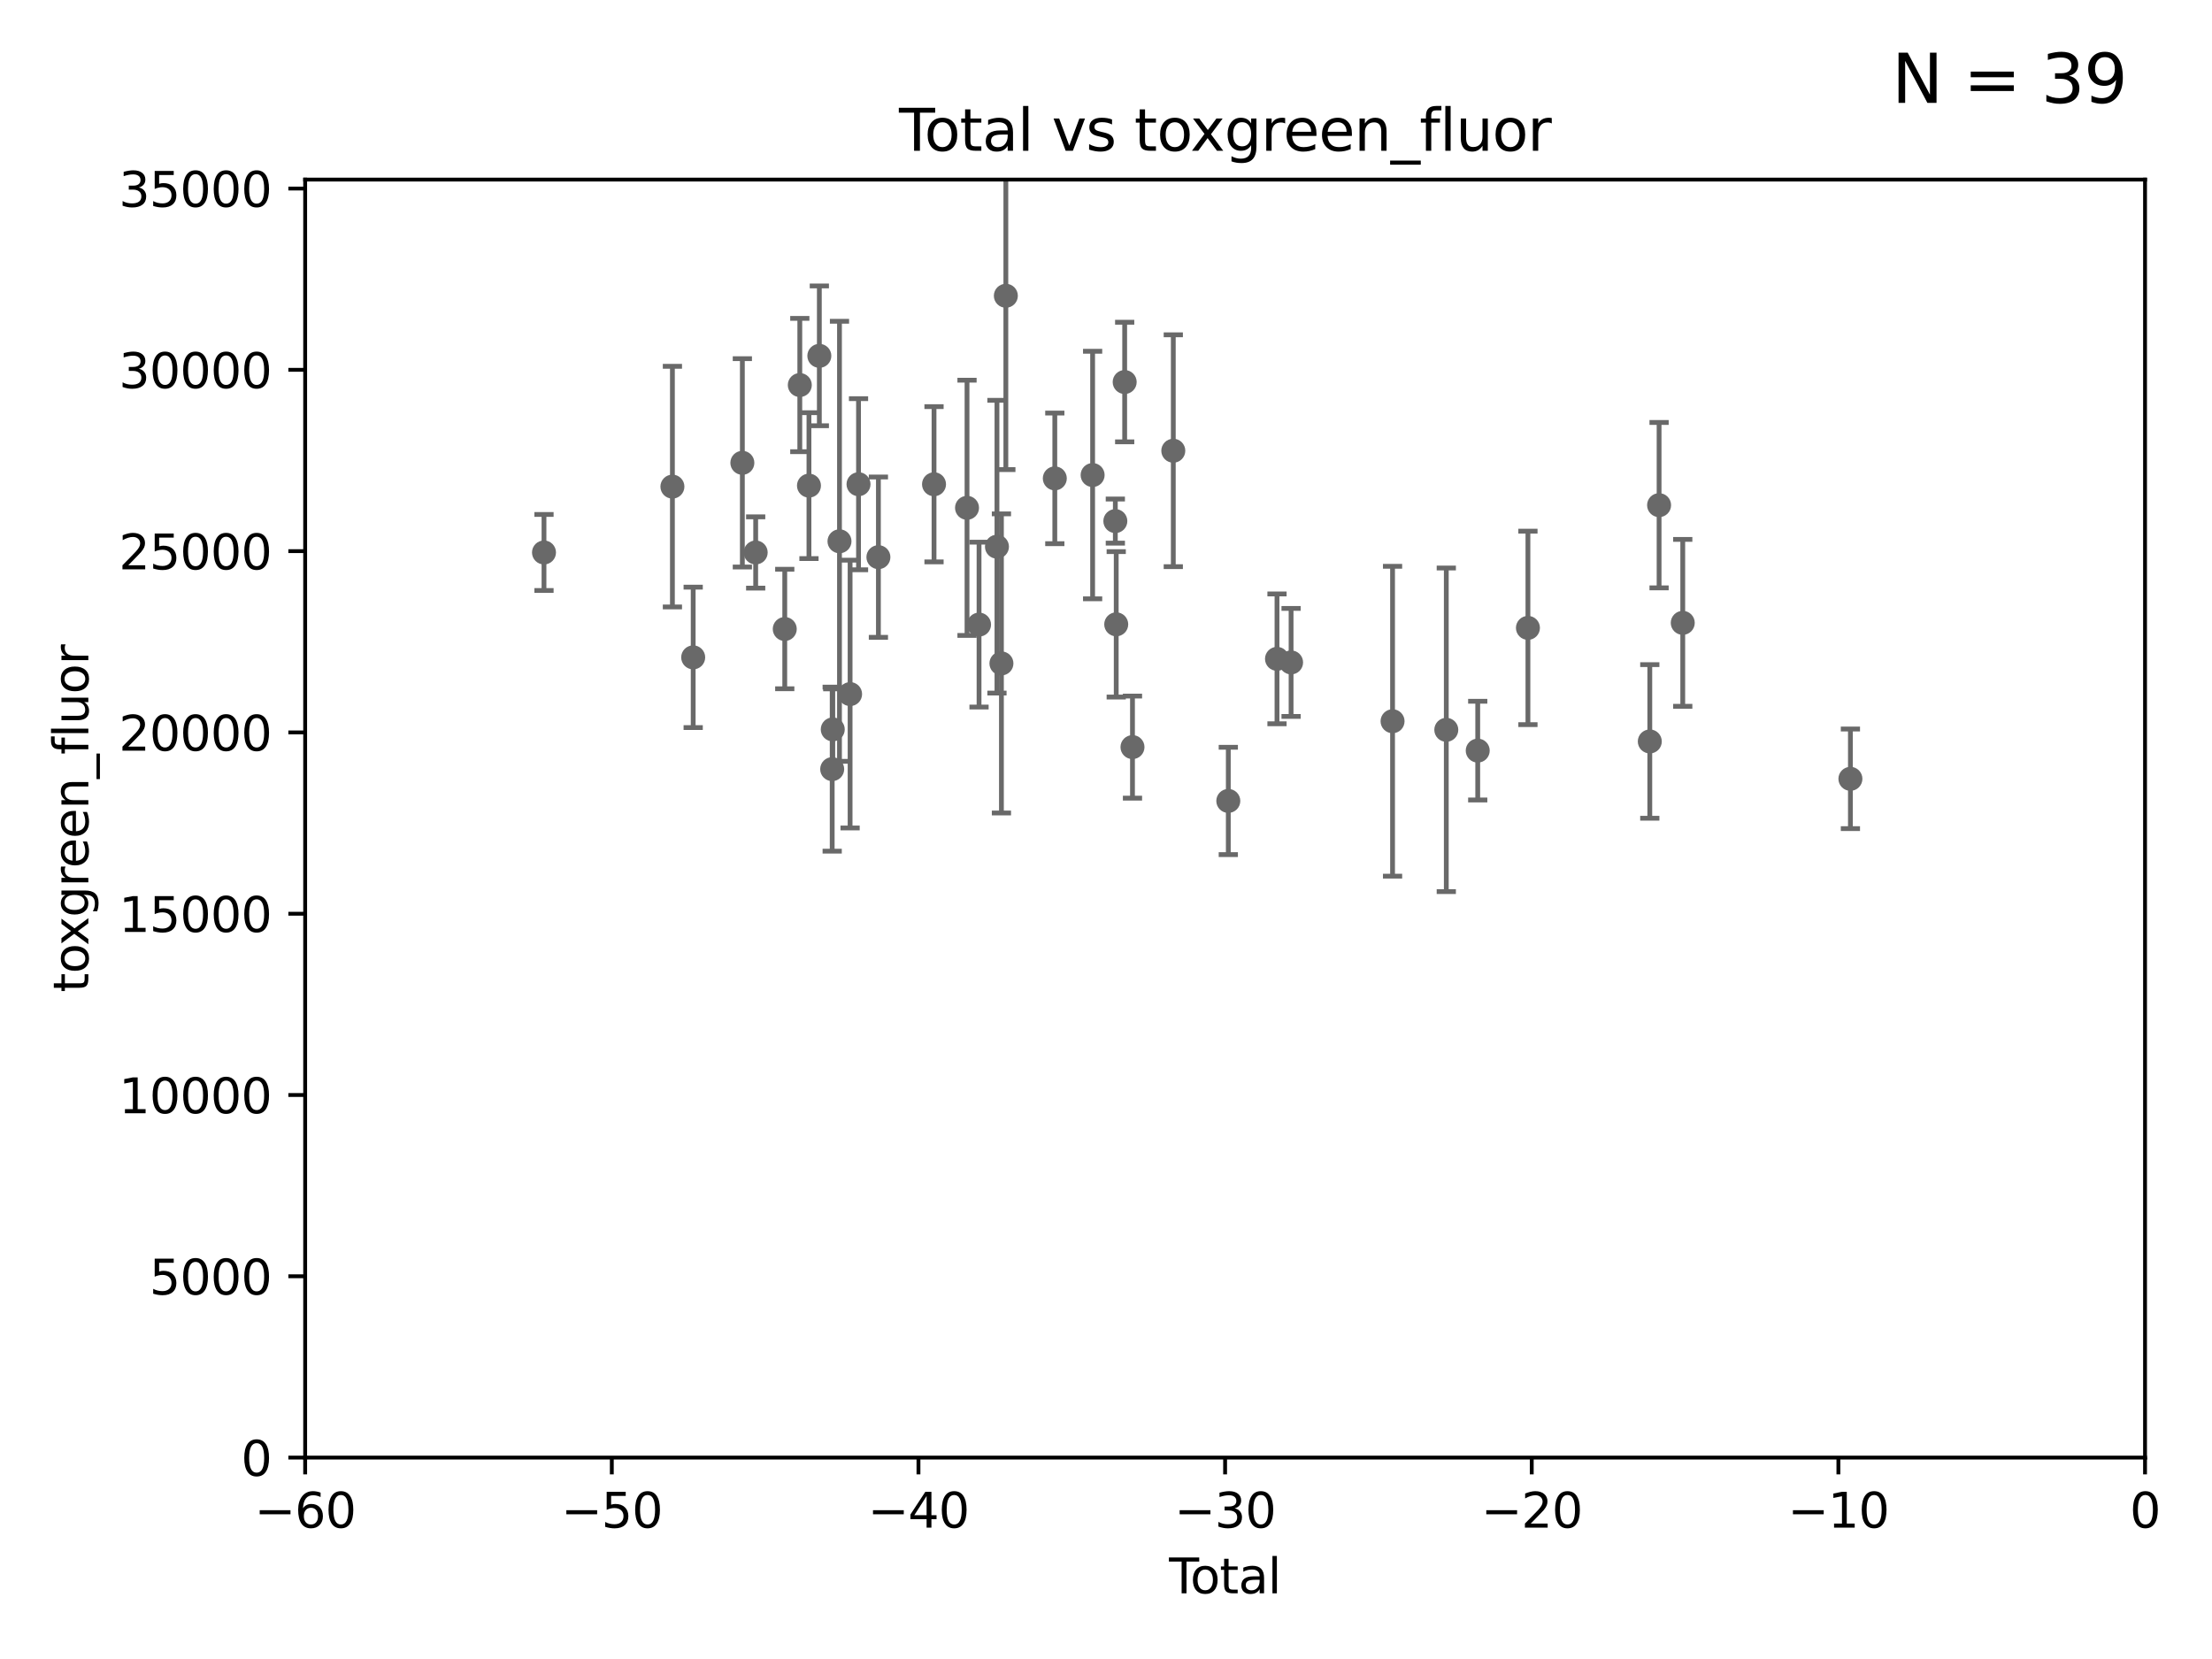 <?xml version="1.0" encoding="utf-8" standalone="no"?>
<!DOCTYPE svg PUBLIC "-//W3C//DTD SVG 1.1//EN"
  "http://www.w3.org/Graphics/SVG/1.1/DTD/svg11.dtd">
<svg xmlns:xlink="http://www.w3.org/1999/xlink" width="460.8pt" height="345.6pt" viewBox="0 0 460.8 345.6" xmlns="http://www.w3.org/2000/svg" version="1.1">
 <defs>
  <style type="text/css">*{stroke-linejoin: round; stroke-linecap: butt}</style>
 </defs>
 <g id="figure_1">
  <g id="patch_1">
   <path d="M 0 345.6 
L 460.8 345.6 
L 460.8 0 
L 0 0 
z
" style="fill: #ffffff"/>
  </g>
  <g id="axes_1">
   <g id="patch_2">
    <path d="M 63.571 303.64 
L 446.85 303.64 
L 446.85 37.411 
L 63.571 37.411 
z
" style="fill: #ffffff"/>
   </g>
   <g id="PathCollection_1">
    <defs>
     <path id="m0684283a05" d="M 0 1.118 
C 0.297 1.118 0.581 1 0.791 0.791 
C 1 0.581 1.118 0.297 1.118 0 
C 1.118 -0.297 1 -0.581 0.791 -0.791 
C 0.581 -1 0.297 -1.118 0 -1.118 
C -0.297 -1.118 -0.581 -1 -0.791 -0.791 
C -1 -0.581 -1.118 -0.297 -1.118 0 
C -1.118 0.297 -1 0.581 -0.791 0.791 
C -0.581 1 -0.297 1.118 0 1.118 
z
" style="stroke: #696969"/>
    </defs>
    <g clip-path="url(#p459dbdc21d)">
     <use xlink:href="#m0684283a05" x="113.324" y="115.09" style="fill: #696969; stroke: #696969"/>
     <use xlink:href="#m0684283a05" x="219.736" y="99.654" style="fill: #696969; stroke: #696969"/>
     <use xlink:href="#m0684283a05" x="227.613" y="98.96" style="fill: #696969; stroke: #696969"/>
     <use xlink:href="#m0684283a05" x="232.345" y="108.552" style="fill: #696969; stroke: #696969"/>
     <use xlink:href="#m0684283a05" x="232.53" y="130.059" style="fill: #696969; stroke: #696969"/>
     <use xlink:href="#m0684283a05" x="234.291" y="79.585" style="fill: #696969; stroke: #696969"/>
     <use xlink:href="#m0684283a05" x="235.917" y="155.635" style="fill: #696969; stroke: #696969"/>
     <use xlink:href="#m0684283a05" x="244.419" y="93.895" style="fill: #696969; stroke: #696969"/>
     <use xlink:href="#m0684283a05" x="209.537" y="61.614" style="fill: #696969; stroke: #696969"/>
     <use xlink:href="#m0684283a05" x="255.878" y="166.847" style="fill: #696969; stroke: #696969"/>
     <use xlink:href="#m0684283a05" x="268.956" y="137.993" style="fill: #696969; stroke: #696969"/>
     <use xlink:href="#m0684283a05" x="290.095" y="150.246" style="fill: #696969; stroke: #696969"/>
     <use xlink:href="#m0684283a05" x="301.29" y="152.035" style="fill: #696969; stroke: #696969"/>
     <use xlink:href="#m0684283a05" x="307.838" y="156.366" style="fill: #696969; stroke: #696969"/>
     <use xlink:href="#m0684283a05" x="318.296" y="130.801" style="fill: #696969; stroke: #696969"/>
     <use xlink:href="#m0684283a05" x="343.683" y="154.457" style="fill: #696969; stroke: #696969"/>
     <use xlink:href="#m0684283a05" x="345.618" y="105.234" style="fill: #696969; stroke: #696969"/>
     <use xlink:href="#m0684283a05" x="266.022" y="137.251" style="fill: #696969; stroke: #696969"/>
     <use xlink:href="#m0684283a05" x="350.548" y="129.752" style="fill: #696969; stroke: #696969"/>
     <use xlink:href="#m0684283a05" x="208.616" y="138.203" style="fill: #696969; stroke: #696969"/>
     <use xlink:href="#m0684283a05" x="203.952" y="130.114" style="fill: #696969; stroke: #696969"/>
     <use xlink:href="#m0684283a05" x="140.075" y="101.372" style="fill: #696969; stroke: #696969"/>
     <use xlink:href="#m0684283a05" x="144.404" y="136.942" style="fill: #696969; stroke: #696969"/>
     <use xlink:href="#m0684283a05" x="154.646" y="96.415" style="fill: #696969; stroke: #696969"/>
     <use xlink:href="#m0684283a05" x="157.422" y="115.091" style="fill: #696969; stroke: #696969"/>
     <use xlink:href="#m0684283a05" x="163.479" y="131.033" style="fill: #696969; stroke: #696969"/>
     <use xlink:href="#m0684283a05" x="166.614" y="80.209" style="fill: #696969; stroke: #696969"/>
     <use xlink:href="#m0684283a05" x="168.522" y="101.166" style="fill: #696969; stroke: #696969"/>
     <use xlink:href="#m0684283a05" x="207.685" y="113.883" style="fill: #696969; stroke: #696969"/>
     <use xlink:href="#m0684283a05" x="170.683" y="74.129" style="fill: #696969; stroke: #696969"/>
     <use xlink:href="#m0684283a05" x="173.478" y="151.945" style="fill: #696969; stroke: #696969"/>
     <use xlink:href="#m0684283a05" x="174.881" y="112.761" style="fill: #696969; stroke: #696969"/>
     <use xlink:href="#m0684283a05" x="177.09" y="144.591" style="fill: #696969; stroke: #696969"/>
     <use xlink:href="#m0684283a05" x="178.846" y="100.872" style="fill: #696969; stroke: #696969"/>
     <use xlink:href="#m0684283a05" x="182.989" y="116.067" style="fill: #696969; stroke: #696969"/>
     <use xlink:href="#m0684283a05" x="194.574" y="100.88" style="fill: #696969; stroke: #696969"/>
     <use xlink:href="#m0684283a05" x="201.449" y="105.788" style="fill: #696969; stroke: #696969"/>
     <use xlink:href="#m0684283a05" x="173.36" y="160.224" style="fill: #696969; stroke: #696969"/>
     <use xlink:href="#m0684283a05" x="385.474" y="162.243" style="fill: #696969; stroke: #696969"/>
    </g>
   </g>
   <g id="matplotlib.axis_1">
    <g id="xtick_1">
     <g id="line2d_1">
      <defs>
       <path id="md204264135" d="M 0 0 
L 0 3.5 
" style="stroke: #000000; stroke-width: 0.8"/>
      </defs>
      <g>
       <use xlink:href="#md204264135" x="63.571" y="303.64" style="stroke: #000000; stroke-width: 0.8"/>
      </g>
     </g>
     <g id="text_1">
      <!-- −60 -->
      <g transform="translate(53.019 318.238)scale(0.1 -0.1)">
       <defs>
        <path id="DejaVuSans-2212" d="M 678 2272 
L 4684 2272 
L 4684 1741 
L 678 1741 
L 678 2272 
z
" transform="scale(0.016)"/>
        <path id="DejaVuSans-36" d="M 2113 2584 
Q 1688 2584 1439 2293 
Q 1191 2003 1191 1497 
Q 1191 994 1439 701 
Q 1688 409 2113 409 
Q 2538 409 2786 701 
Q 3034 994 3034 1497 
Q 3034 2003 2786 2293 
Q 2538 2584 2113 2584 
z
M 3366 4563 
L 3366 3988 
Q 3128 4100 2886 4159 
Q 2644 4219 2406 4219 
Q 1781 4219 1451 3797 
Q 1122 3375 1075 2522 
Q 1259 2794 1537 2939 
Q 1816 3084 2150 3084 
Q 2853 3084 3261 2657 
Q 3669 2231 3669 1497 
Q 3669 778 3244 343 
Q 2819 -91 2113 -91 
Q 1303 -91 875 529 
Q 447 1150 447 2328 
Q 447 3434 972 4092 
Q 1497 4750 2381 4750 
Q 2619 4750 2861 4703 
Q 3103 4656 3366 4563 
z
" transform="scale(0.016)"/>
        <path id="DejaVuSans-30" d="M 2034 4250 
Q 1547 4250 1301 3770 
Q 1056 3291 1056 2328 
Q 1056 1369 1301 889 
Q 1547 409 2034 409 
Q 2525 409 2770 889 
Q 3016 1369 3016 2328 
Q 3016 3291 2770 3770 
Q 2525 4250 2034 4250 
z
M 2034 4750 
Q 2819 4750 3233 4129 
Q 3647 3509 3647 2328 
Q 3647 1150 3233 529 
Q 2819 -91 2034 -91 
Q 1250 -91 836 529 
Q 422 1150 422 2328 
Q 422 3509 836 4129 
Q 1250 4750 2034 4750 
z
" transform="scale(0.016)"/>
       </defs>
       <use xlink:href="#DejaVuSans-2212"/>
       <use xlink:href="#DejaVuSans-36" x="83.789"/>
       <use xlink:href="#DejaVuSans-30" x="147.412"/>
      </g>
     </g>
    </g>
    <g id="xtick_2">
     <g id="line2d_2">
      <g>
       <use xlink:href="#md204264135" x="127.451" y="303.64" style="stroke: #000000; stroke-width: 0.8"/>
      </g>
     </g>
     <g id="text_2">
      <!-- −50 -->
      <g transform="translate(116.899 318.238)scale(0.1 -0.1)">
       <defs>
        <path id="DejaVuSans-35" d="M 691 4666 
L 3169 4666 
L 3169 4134 
L 1269 4134 
L 1269 2991 
Q 1406 3038 1543 3061 
Q 1681 3084 1819 3084 
Q 2600 3084 3056 2656 
Q 3513 2228 3513 1497 
Q 3513 744 3044 326 
Q 2575 -91 1722 -91 
Q 1428 -91 1123 -41 
Q 819 9 494 109 
L 494 744 
Q 775 591 1075 516 
Q 1375 441 1709 441 
Q 2250 441 2565 725 
Q 2881 1009 2881 1497 
Q 2881 1984 2565 2268 
Q 2250 2553 1709 2553 
Q 1456 2553 1204 2497 
Q 953 2441 691 2322 
L 691 4666 
z
" transform="scale(0.016)"/>
       </defs>
       <use xlink:href="#DejaVuSans-2212"/>
       <use xlink:href="#DejaVuSans-35" x="83.789"/>
       <use xlink:href="#DejaVuSans-30" x="147.412"/>
      </g>
     </g>
    </g>
    <g id="xtick_3">
     <g id="line2d_3">
      <g>
       <use xlink:href="#md204264135" x="191.331" y="303.64" style="stroke: #000000; stroke-width: 0.8"/>
      </g>
     </g>
     <g id="text_3">
      <!-- −40 -->
      <g transform="translate(180.778 318.238)scale(0.1 -0.1)">
       <defs>
        <path id="DejaVuSans-34" d="M 2419 4116 
L 825 1625 
L 2419 1625 
L 2419 4116 
z
M 2253 4666 
L 3047 4666 
L 3047 1625 
L 3713 1625 
L 3713 1100 
L 3047 1100 
L 3047 0 
L 2419 0 
L 2419 1100 
L 313 1100 
L 313 1709 
L 2253 4666 
z
" transform="scale(0.016)"/>
       </defs>
       <use xlink:href="#DejaVuSans-2212"/>
       <use xlink:href="#DejaVuSans-34" x="83.789"/>
       <use xlink:href="#DejaVuSans-30" x="147.412"/>
      </g>
     </g>
    </g>
    <g id="xtick_4">
     <g id="line2d_4">
      <g>
       <use xlink:href="#md204264135" x="255.211" y="303.64" style="stroke: #000000; stroke-width: 0.8"/>
      </g>
     </g>
     <g id="text_4">
      <!-- −30 -->
      <g transform="translate(244.658 318.238)scale(0.1 -0.1)">
       <defs>
        <path id="DejaVuSans-33" d="M 2597 2516 
Q 3050 2419 3304 2112 
Q 3559 1806 3559 1356 
Q 3559 666 3084 287 
Q 2609 -91 1734 -91 
Q 1441 -91 1130 -33 
Q 819 25 488 141 
L 488 750 
Q 750 597 1062 519 
Q 1375 441 1716 441 
Q 2309 441 2620 675 
Q 2931 909 2931 1356 
Q 2931 1769 2642 2001 
Q 2353 2234 1838 2234 
L 1294 2234 
L 1294 2753 
L 1863 2753 
Q 2328 2753 2575 2939 
Q 2822 3125 2822 3475 
Q 2822 3834 2567 4026 
Q 2313 4219 1838 4219 
Q 1578 4219 1281 4162 
Q 984 4106 628 3988 
L 628 4550 
Q 988 4650 1302 4700 
Q 1616 4750 1894 4750 
Q 2613 4750 3031 4423 
Q 3450 4097 3450 3541 
Q 3450 3153 3228 2886 
Q 3006 2619 2597 2516 
z
" transform="scale(0.016)"/>
       </defs>
       <use xlink:href="#DejaVuSans-2212"/>
       <use xlink:href="#DejaVuSans-33" x="83.789"/>
       <use xlink:href="#DejaVuSans-30" x="147.412"/>
      </g>
     </g>
    </g>
    <g id="xtick_5">
     <g id="line2d_5">
      <g>
       <use xlink:href="#md204264135" x="319.09" y="303.64" style="stroke: #000000; stroke-width: 0.8"/>
      </g>
     </g>
     <g id="text_5">
      <!-- −20 -->
      <g transform="translate(308.538 318.238)scale(0.1 -0.1)">
       <defs>
        <path id="DejaVuSans-32" d="M 1228 531 
L 3431 531 
L 3431 0 
L 469 0 
L 469 531 
Q 828 903 1448 1529 
Q 2069 2156 2228 2338 
Q 2531 2678 2651 2914 
Q 2772 3150 2772 3378 
Q 2772 3750 2511 3984 
Q 2250 4219 1831 4219 
Q 1534 4219 1204 4116 
Q 875 4013 500 3803 
L 500 4441 
Q 881 4594 1212 4672 
Q 1544 4750 1819 4750 
Q 2544 4750 2975 4387 
Q 3406 4025 3406 3419 
Q 3406 3131 3298 2873 
Q 3191 2616 2906 2266 
Q 2828 2175 2409 1742 
Q 1991 1309 1228 531 
z
" transform="scale(0.016)"/>
       </defs>
       <use xlink:href="#DejaVuSans-2212"/>
       <use xlink:href="#DejaVuSans-32" x="83.789"/>
       <use xlink:href="#DejaVuSans-30" x="147.412"/>
      </g>
     </g>
    </g>
    <g id="xtick_6">
     <g id="line2d_6">
      <g>
       <use xlink:href="#md204264135" x="382.97" y="303.64" style="stroke: #000000; stroke-width: 0.8"/>
      </g>
     </g>
     <g id="text_6">
      <!-- −10 -->
      <g transform="translate(372.418 318.238)scale(0.1 -0.1)">
       <defs>
        <path id="DejaVuSans-31" d="M 794 531 
L 1825 531 
L 1825 4091 
L 703 3866 
L 703 4441 
L 1819 4666 
L 2450 4666 
L 2450 531 
L 3481 531 
L 3481 0 
L 794 0 
L 794 531 
z
" transform="scale(0.016)"/>
       </defs>
       <use xlink:href="#DejaVuSans-2212"/>
       <use xlink:href="#DejaVuSans-31" x="83.789"/>
       <use xlink:href="#DejaVuSans-30" x="147.412"/>
      </g>
     </g>
    </g>
    <g id="xtick_7">
     <g id="line2d_7">
      <g>
       <use xlink:href="#md204264135" x="446.85" y="303.64" style="stroke: #000000; stroke-width: 0.8"/>
      </g>
     </g>
     <g id="text_7">
      <!-- 0 -->
      <g transform="translate(443.669 318.238)scale(0.1 -0.1)">
       <use xlink:href="#DejaVuSans-30"/>
      </g>
     </g>
    </g>
    <g id="text_8">
     <!-- Total -->
     <g transform="translate(243.534 331.917)scale(0.1 -0.1)">
      <defs>
       <path id="DejaVuSans-54" d="M -19 4666 
L 3928 4666 
L 3928 4134 
L 2272 4134 
L 2272 0 
L 1638 0 
L 1638 4134 
L -19 4134 
L -19 4666 
z
" transform="scale(0.016)"/>
       <path id="DejaVuSans-6f" d="M 1959 3097 
Q 1497 3097 1228 2736 
Q 959 2375 959 1747 
Q 959 1119 1226 758 
Q 1494 397 1959 397 
Q 2419 397 2687 759 
Q 2956 1122 2956 1747 
Q 2956 2369 2687 2733 
Q 2419 3097 1959 3097 
z
M 1959 3584 
Q 2709 3584 3137 3096 
Q 3566 2609 3566 1747 
Q 3566 888 3137 398 
Q 2709 -91 1959 -91 
Q 1206 -91 779 398 
Q 353 888 353 1747 
Q 353 2609 779 3096 
Q 1206 3584 1959 3584 
z
" transform="scale(0.016)"/>
       <path id="DejaVuSans-74" d="M 1172 4494 
L 1172 3500 
L 2356 3500 
L 2356 3053 
L 1172 3053 
L 1172 1153 
Q 1172 725 1289 603 
Q 1406 481 1766 481 
L 2356 481 
L 2356 0 
L 1766 0 
Q 1100 0 847 248 
Q 594 497 594 1153 
L 594 3053 
L 172 3053 
L 172 3500 
L 594 3500 
L 594 4494 
L 1172 4494 
z
" transform="scale(0.016)"/>
       <path id="DejaVuSans-61" d="M 2194 1759 
Q 1497 1759 1228 1600 
Q 959 1441 959 1056 
Q 959 750 1161 570 
Q 1363 391 1709 391 
Q 2188 391 2477 730 
Q 2766 1069 2766 1631 
L 2766 1759 
L 2194 1759 
z
M 3341 1997 
L 3341 0 
L 2766 0 
L 2766 531 
Q 2569 213 2275 61 
Q 1981 -91 1556 -91 
Q 1019 -91 701 211 
Q 384 513 384 1019 
Q 384 1609 779 1909 
Q 1175 2209 1959 2209 
L 2766 2209 
L 2766 2266 
Q 2766 2663 2505 2880 
Q 2244 3097 1772 3097 
Q 1472 3097 1187 3025 
Q 903 2953 641 2809 
L 641 3341 
Q 956 3463 1253 3523 
Q 1550 3584 1831 3584 
Q 2591 3584 2966 3190 
Q 3341 2797 3341 1997 
z
" transform="scale(0.016)"/>
       <path id="DejaVuSans-6c" d="M 603 4863 
L 1178 4863 
L 1178 0 
L 603 0 
L 603 4863 
z
" transform="scale(0.016)"/>
      </defs>
      <use xlink:href="#DejaVuSans-54"/>
      <use xlink:href="#DejaVuSans-6f" x="44.084"/>
      <use xlink:href="#DejaVuSans-74" x="105.266"/>
      <use xlink:href="#DejaVuSans-61" x="144.475"/>
      <use xlink:href="#DejaVuSans-6c" x="205.754"/>
     </g>
    </g>
   </g>
   <g id="matplotlib.axis_2">
    <g id="ytick_1">
     <g id="line2d_8">
      <defs>
       <path id="m8c2da4e346" d="M 0 0 
L -3.5 0 
" style="stroke: #000000; stroke-width: 0.8"/>
      </defs>
      <g>
       <use xlink:href="#m8c2da4e346" x="63.571" y="303.64" style="stroke: #000000; stroke-width: 0.8"/>
      </g>
     </g>
     <g id="text_9">
      <!-- 0 -->
      <g transform="translate(50.209 307.439)scale(0.1 -0.1)">
       <use xlink:href="#DejaVuSans-30"/>
      </g>
     </g>
    </g>
    <g id="ytick_2">
     <g id="line2d_9">
      <g>
       <use xlink:href="#m8c2da4e346" x="63.571" y="265.874" style="stroke: #000000; stroke-width: 0.8"/>
      </g>
     </g>
     <g id="text_10">
      <!-- 5000 -->
      <g transform="translate(31.121 269.673)scale(0.1 -0.1)">
       <use xlink:href="#DejaVuSans-35"/>
       <use xlink:href="#DejaVuSans-30" x="63.623"/>
       <use xlink:href="#DejaVuSans-30" x="127.246"/>
       <use xlink:href="#DejaVuSans-30" x="190.869"/>
      </g>
     </g>
    </g>
    <g id="ytick_3">
     <g id="line2d_10">
      <g>
       <use xlink:href="#m8c2da4e346" x="63.571" y="228.108" style="stroke: #000000; stroke-width: 0.8"/>
      </g>
     </g>
     <g id="text_11">
      <!-- 10000 -->
      <g transform="translate(24.759 231.907)scale(0.1 -0.1)">
       <use xlink:href="#DejaVuSans-31"/>
       <use xlink:href="#DejaVuSans-30" x="63.623"/>
       <use xlink:href="#DejaVuSans-30" x="127.246"/>
       <use xlink:href="#DejaVuSans-30" x="190.869"/>
       <use xlink:href="#DejaVuSans-30" x="254.492"/>
      </g>
     </g>
    </g>
    <g id="ytick_4">
     <g id="line2d_11">
      <g>
       <use xlink:href="#m8c2da4e346" x="63.571" y="190.342" style="stroke: #000000; stroke-width: 0.8"/>
      </g>
     </g>
     <g id="text_12">
      <!-- 15000 -->
      <g transform="translate(24.759 194.141)scale(0.1 -0.1)">
       <use xlink:href="#DejaVuSans-31"/>
       <use xlink:href="#DejaVuSans-35" x="63.623"/>
       <use xlink:href="#DejaVuSans-30" x="127.246"/>
       <use xlink:href="#DejaVuSans-30" x="190.869"/>
       <use xlink:href="#DejaVuSans-30" x="254.492"/>
      </g>
     </g>
    </g>
    <g id="ytick_5">
     <g id="line2d_12">
      <g>
       <use xlink:href="#m8c2da4e346" x="63.571" y="152.576" style="stroke: #000000; stroke-width: 0.8"/>
      </g>
     </g>
     <g id="text_13">
      <!-- 20000 -->
      <g transform="translate(24.759 156.375)scale(0.1 -0.1)">
       <use xlink:href="#DejaVuSans-32"/>
       <use xlink:href="#DejaVuSans-30" x="63.623"/>
       <use xlink:href="#DejaVuSans-30" x="127.246"/>
       <use xlink:href="#DejaVuSans-30" x="190.869"/>
       <use xlink:href="#DejaVuSans-30" x="254.492"/>
      </g>
     </g>
    </g>
    <g id="ytick_6">
     <g id="line2d_13">
      <g>
       <use xlink:href="#m8c2da4e346" x="63.571" y="114.81" style="stroke: #000000; stroke-width: 0.8"/>
      </g>
     </g>
     <g id="text_14">
      <!-- 25000 -->
      <g transform="translate(24.759 118.609)scale(0.1 -0.1)">
       <use xlink:href="#DejaVuSans-32"/>
       <use xlink:href="#DejaVuSans-35" x="63.623"/>
       <use xlink:href="#DejaVuSans-30" x="127.246"/>
       <use xlink:href="#DejaVuSans-30" x="190.869"/>
       <use xlink:href="#DejaVuSans-30" x="254.492"/>
      </g>
     </g>
    </g>
    <g id="ytick_7">
     <g id="line2d_14">
      <g>
       <use xlink:href="#m8c2da4e346" x="63.571" y="77.044" style="stroke: #000000; stroke-width: 0.8"/>
      </g>
     </g>
     <g id="text_15">
      <!-- 30000 -->
      <g transform="translate(24.759 80.844)scale(0.1 -0.1)">
       <use xlink:href="#DejaVuSans-33"/>
       <use xlink:href="#DejaVuSans-30" x="63.623"/>
       <use xlink:href="#DejaVuSans-30" x="127.246"/>
       <use xlink:href="#DejaVuSans-30" x="190.869"/>
       <use xlink:href="#DejaVuSans-30" x="254.492"/>
      </g>
     </g>
    </g>
    <g id="ytick_8">
     <g id="line2d_15">
      <g>
       <use xlink:href="#m8c2da4e346" x="63.571" y="39.278" style="stroke: #000000; stroke-width: 0.8"/>
      </g>
     </g>
     <g id="text_16">
      <!-- 35000 -->
      <g transform="translate(24.759 43.078)scale(0.1 -0.1)">
       <use xlink:href="#DejaVuSans-33"/>
       <use xlink:href="#DejaVuSans-35" x="63.623"/>
       <use xlink:href="#DejaVuSans-30" x="127.246"/>
       <use xlink:href="#DejaVuSans-30" x="190.869"/>
       <use xlink:href="#DejaVuSans-30" x="254.492"/>
      </g>
     </g>
    </g>
    <g id="text_17">
     <!-- toxgreen_fluor -->
     <g transform="translate(18.401 206.72)rotate(-90)scale(0.1 -0.1)">
      <defs>
       <path id="DejaVuSans-78" d="M 3513 3500 
L 2247 1797 
L 3578 0 
L 2900 0 
L 1881 1375 
L 863 0 
L 184 0 
L 1544 1831 
L 300 3500 
L 978 3500 
L 1906 2253 
L 2834 3500 
L 3513 3500 
z
" transform="scale(0.016)"/>
       <path id="DejaVuSans-67" d="M 2906 1791 
Q 2906 2416 2648 2759 
Q 2391 3103 1925 3103 
Q 1463 3103 1205 2759 
Q 947 2416 947 1791 
Q 947 1169 1205 825 
Q 1463 481 1925 481 
Q 2391 481 2648 825 
Q 2906 1169 2906 1791 
z
M 3481 434 
Q 3481 -459 3084 -895 
Q 2688 -1331 1869 -1331 
Q 1566 -1331 1297 -1286 
Q 1028 -1241 775 -1147 
L 775 -588 
Q 1028 -725 1275 -790 
Q 1522 -856 1778 -856 
Q 2344 -856 2625 -561 
Q 2906 -266 2906 331 
L 2906 616 
Q 2728 306 2450 153 
Q 2172 0 1784 0 
Q 1141 0 747 490 
Q 353 981 353 1791 
Q 353 2603 747 3093 
Q 1141 3584 1784 3584 
Q 2172 3584 2450 3431 
Q 2728 3278 2906 2969 
L 2906 3500 
L 3481 3500 
L 3481 434 
z
" transform="scale(0.016)"/>
       <path id="DejaVuSans-72" d="M 2631 2963 
Q 2534 3019 2420 3045 
Q 2306 3072 2169 3072 
Q 1681 3072 1420 2755 
Q 1159 2438 1159 1844 
L 1159 0 
L 581 0 
L 581 3500 
L 1159 3500 
L 1159 2956 
Q 1341 3275 1631 3429 
Q 1922 3584 2338 3584 
Q 2397 3584 2469 3576 
Q 2541 3569 2628 3553 
L 2631 2963 
z
" transform="scale(0.016)"/>
       <path id="DejaVuSans-65" d="M 3597 1894 
L 3597 1613 
L 953 1613 
Q 991 1019 1311 708 
Q 1631 397 2203 397 
Q 2534 397 2845 478 
Q 3156 559 3463 722 
L 3463 178 
Q 3153 47 2828 -22 
Q 2503 -91 2169 -91 
Q 1331 -91 842 396 
Q 353 884 353 1716 
Q 353 2575 817 3079 
Q 1281 3584 2069 3584 
Q 2775 3584 3186 3129 
Q 3597 2675 3597 1894 
z
M 3022 2063 
Q 3016 2534 2758 2815 
Q 2500 3097 2075 3097 
Q 1594 3097 1305 2825 
Q 1016 2553 972 2059 
L 3022 2063 
z
" transform="scale(0.016)"/>
       <path id="DejaVuSans-6e" d="M 3513 2113 
L 3513 0 
L 2938 0 
L 2938 2094 
Q 2938 2591 2744 2837 
Q 2550 3084 2163 3084 
Q 1697 3084 1428 2787 
Q 1159 2491 1159 1978 
L 1159 0 
L 581 0 
L 581 3500 
L 1159 3500 
L 1159 2956 
Q 1366 3272 1645 3428 
Q 1925 3584 2291 3584 
Q 2894 3584 3203 3211 
Q 3513 2838 3513 2113 
z
" transform="scale(0.016)"/>
       <path id="DejaVuSans-5f" d="M 3263 -1063 
L 3263 -1509 
L -63 -1509 
L -63 -1063 
L 3263 -1063 
z
" transform="scale(0.016)"/>
       <path id="DejaVuSans-66" d="M 2375 4863 
L 2375 4384 
L 1825 4384 
Q 1516 4384 1395 4259 
Q 1275 4134 1275 3809 
L 1275 3500 
L 2222 3500 
L 2222 3053 
L 1275 3053 
L 1275 0 
L 697 0 
L 697 3053 
L 147 3053 
L 147 3500 
L 697 3500 
L 697 3744 
Q 697 4328 969 4595 
Q 1241 4863 1831 4863 
L 2375 4863 
z
" transform="scale(0.016)"/>
       <path id="DejaVuSans-75" d="M 544 1381 
L 544 3500 
L 1119 3500 
L 1119 1403 
Q 1119 906 1312 657 
Q 1506 409 1894 409 
Q 2359 409 2629 706 
Q 2900 1003 2900 1516 
L 2900 3500 
L 3475 3500 
L 3475 0 
L 2900 0 
L 2900 538 
Q 2691 219 2414 64 
Q 2138 -91 1772 -91 
Q 1169 -91 856 284 
Q 544 659 544 1381 
z
M 1991 3584 
L 1991 3584 
z
" transform="scale(0.016)"/>
      </defs>
      <use xlink:href="#DejaVuSans-74"/>
      <use xlink:href="#DejaVuSans-6f" x="39.209"/>
      <use xlink:href="#DejaVuSans-78" x="97.266"/>
      <use xlink:href="#DejaVuSans-67" x="156.445"/>
      <use xlink:href="#DejaVuSans-72" x="219.922"/>
      <use xlink:href="#DejaVuSans-65" x="258.785"/>
      <use xlink:href="#DejaVuSans-65" x="320.309"/>
      <use xlink:href="#DejaVuSans-6e" x="381.832"/>
      <use xlink:href="#DejaVuSans-5f" x="445.211"/>
      <use xlink:href="#DejaVuSans-66" x="495.211"/>
      <use xlink:href="#DejaVuSans-6c" x="530.416"/>
      <use xlink:href="#DejaVuSans-75" x="558.199"/>
      <use xlink:href="#DejaVuSans-6f" x="621.578"/>
      <use xlink:href="#DejaVuSans-72" x="682.76"/>
     </g>
    </g>
   </g>
   <g id="LineCollection_1">
    <path d="M 113.324 123.008 
L 113.324 107.171 
" clip-path="url(#p459dbdc21d)" style="fill: none; stroke: #696969"/>
    <path d="M 219.736 113.257 
L 219.736 86.051 
" clip-path="url(#p459dbdc21d)" style="fill: none; stroke: #696969"/>
    <path d="M 227.613 124.744 
L 227.613 73.175 
" clip-path="url(#p459dbdc21d)" style="fill: none; stroke: #696969"/>
    <path d="M 232.345 113.148 
L 232.345 103.957 
" clip-path="url(#p459dbdc21d)" style="fill: none; stroke: #696969"/>
    <path d="M 232.53 145.209 
L 232.53 114.909 
" clip-path="url(#p459dbdc21d)" style="fill: none; stroke: #696969"/>
    <path d="M 234.291 92.04 
L 234.291 67.13 
" clip-path="url(#p459dbdc21d)" style="fill: none; stroke: #696969"/>
    <path d="M 235.917 166.268 
L 235.917 145.002 
" clip-path="url(#p459dbdc21d)" style="fill: none; stroke: #696969"/>
    <path d="M 244.419 118.044 
L 244.419 69.747 
" clip-path="url(#p459dbdc21d)" style="fill: none; stroke: #696969"/>
    <path d="M 209.537 97.825 
L 209.537 25.402 
" clip-path="url(#p459dbdc21d)" style="fill: none; stroke: #696969"/>
    <path d="M 255.878 178.027 
L 255.878 155.668 
" clip-path="url(#p459dbdc21d)" style="fill: none; stroke: #696969"/>
    <path d="M 268.956 149.246 
L 268.956 126.741 
" clip-path="url(#p459dbdc21d)" style="fill: none; stroke: #696969"/>
    <path d="M 290.095 182.519 
L 290.095 117.972 
" clip-path="url(#p459dbdc21d)" style="fill: none; stroke: #696969"/>
    <path d="M 301.29 185.743 
L 301.29 118.327 
" clip-path="url(#p459dbdc21d)" style="fill: none; stroke: #696969"/>
    <path d="M 307.838 166.65 
L 307.838 146.083 
" clip-path="url(#p459dbdc21d)" style="fill: none; stroke: #696969"/>
    <path d="M 318.296 150.951 
L 318.296 110.652 
" clip-path="url(#p459dbdc21d)" style="fill: none; stroke: #696969"/>
    <path d="M 343.683 170.456 
L 343.683 138.458 
" clip-path="url(#p459dbdc21d)" style="fill: none; stroke: #696969"/>
    <path d="M 345.618 122.461 
L 345.618 88.007 
" clip-path="url(#p459dbdc21d)" style="fill: none; stroke: #696969"/>
    <path d="M 266.022 150.773 
L 266.022 123.729 
" clip-path="url(#p459dbdc21d)" style="fill: none; stroke: #696969"/>
    <path d="M 350.548 147.136 
L 350.548 112.367 
" clip-path="url(#p459dbdc21d)" style="fill: none; stroke: #696969"/>
    <path d="M 208.616 169.362 
L 208.616 107.043 
" clip-path="url(#p459dbdc21d)" style="fill: none; stroke: #696969"/>
    <path d="M 203.952 147.286 
L 203.952 112.943 
" clip-path="url(#p459dbdc21d)" style="fill: none; stroke: #696969"/>
    <path d="M 140.075 126.436 
L 140.075 76.309 
" clip-path="url(#p459dbdc21d)" style="fill: none; stroke: #696969"/>
    <path d="M 144.404 151.57 
L 144.404 122.315 
" clip-path="url(#p459dbdc21d)" style="fill: none; stroke: #696969"/>
    <path d="M 154.646 118.115 
L 154.646 74.714 
" clip-path="url(#p459dbdc21d)" style="fill: none; stroke: #696969"/>
    <path d="M 157.422 122.516 
L 157.422 107.666 
" clip-path="url(#p459dbdc21d)" style="fill: none; stroke: #696969"/>
    <path d="M 163.479 143.479 
L 163.479 118.586 
" clip-path="url(#p459dbdc21d)" style="fill: none; stroke: #696969"/>
    <path d="M 166.614 94.094 
L 166.614 66.324 
" clip-path="url(#p459dbdc21d)" style="fill: none; stroke: #696969"/>
    <path d="M 168.522 116.358 
L 168.522 85.973 
" clip-path="url(#p459dbdc21d)" style="fill: none; stroke: #696969"/>
    <path d="M 207.685 144.378 
L 207.685 83.389 
" clip-path="url(#p459dbdc21d)" style="fill: none; stroke: #696969"/>
    <path d="M 170.683 88.692 
L 170.683 59.566 
" clip-path="url(#p459dbdc21d)" style="fill: none; stroke: #696969"/>
    <path d="M 173.478 160.385 
L 173.478 143.505 
" clip-path="url(#p459dbdc21d)" style="fill: none; stroke: #696969"/>
    <path d="M 174.881 158.597 
L 174.881 66.926 
" clip-path="url(#p459dbdc21d)" style="fill: none; stroke: #696969"/>
    <path d="M 177.09 172.484 
L 177.09 116.697 
" clip-path="url(#p459dbdc21d)" style="fill: none; stroke: #696969"/>
    <path d="M 178.846 118.692 
L 178.846 83.052 
" clip-path="url(#p459dbdc21d)" style="fill: none; stroke: #696969"/>
    <path d="M 182.989 132.771 
L 182.989 99.364 
" clip-path="url(#p459dbdc21d)" style="fill: none; stroke: #696969"/>
    <path d="M 194.574 117.048 
L 194.574 84.711 
" clip-path="url(#p459dbdc21d)" style="fill: none; stroke: #696969"/>
    <path d="M 201.449 132.373 
L 201.449 79.202 
" clip-path="url(#p459dbdc21d)" style="fill: none; stroke: #696969"/>
    <path d="M 173.36 177.314 
L 173.36 143.135 
" clip-path="url(#p459dbdc21d)" style="fill: none; stroke: #696969"/>
    <path d="M 385.474 172.618 
L 385.474 151.867 
" clip-path="url(#p459dbdc21d)" style="fill: none; stroke: #696969"/>
   </g>
   <g id="line2d_16">
    <defs>
     <path id="mdb898a8fca" d="M 2 0 
L -2 -0 
" style="stroke: #696969"/>
    </defs>
    <g clip-path="url(#p459dbdc21d)">
     <use xlink:href="#mdb898a8fca" x="113.324" y="123.008" style="fill: #696969; stroke: #696969"/>
     <use xlink:href="#mdb898a8fca" x="219.736" y="113.257" style="fill: #696969; stroke: #696969"/>
     <use xlink:href="#mdb898a8fca" x="227.613" y="124.744" style="fill: #696969; stroke: #696969"/>
     <use xlink:href="#mdb898a8fca" x="232.345" y="113.148" style="fill: #696969; stroke: #696969"/>
     <use xlink:href="#mdb898a8fca" x="232.53" y="145.209" style="fill: #696969; stroke: #696969"/>
     <use xlink:href="#mdb898a8fca" x="234.291" y="92.04" style="fill: #696969; stroke: #696969"/>
     <use xlink:href="#mdb898a8fca" x="235.917" y="166.268" style="fill: #696969; stroke: #696969"/>
     <use xlink:href="#mdb898a8fca" x="244.419" y="118.044" style="fill: #696969; stroke: #696969"/>
     <use xlink:href="#mdb898a8fca" x="209.537" y="97.825" style="fill: #696969; stroke: #696969"/>
     <use xlink:href="#mdb898a8fca" x="255.878" y="178.027" style="fill: #696969; stroke: #696969"/>
     <use xlink:href="#mdb898a8fca" x="268.956" y="149.246" style="fill: #696969; stroke: #696969"/>
     <use xlink:href="#mdb898a8fca" x="290.095" y="182.519" style="fill: #696969; stroke: #696969"/>
     <use xlink:href="#mdb898a8fca" x="301.29" y="185.743" style="fill: #696969; stroke: #696969"/>
     <use xlink:href="#mdb898a8fca" x="307.838" y="166.65" style="fill: #696969; stroke: #696969"/>
     <use xlink:href="#mdb898a8fca" x="318.296" y="150.951" style="fill: #696969; stroke: #696969"/>
     <use xlink:href="#mdb898a8fca" x="343.683" y="170.456" style="fill: #696969; stroke: #696969"/>
     <use xlink:href="#mdb898a8fca" x="345.618" y="122.461" style="fill: #696969; stroke: #696969"/>
     <use xlink:href="#mdb898a8fca" x="266.022" y="150.773" style="fill: #696969; stroke: #696969"/>
     <use xlink:href="#mdb898a8fca" x="350.548" y="147.136" style="fill: #696969; stroke: #696969"/>
     <use xlink:href="#mdb898a8fca" x="208.616" y="169.362" style="fill: #696969; stroke: #696969"/>
     <use xlink:href="#mdb898a8fca" x="203.952" y="147.286" style="fill: #696969; stroke: #696969"/>
     <use xlink:href="#mdb898a8fca" x="140.075" y="126.436" style="fill: #696969; stroke: #696969"/>
     <use xlink:href="#mdb898a8fca" x="144.404" y="151.57" style="fill: #696969; stroke: #696969"/>
     <use xlink:href="#mdb898a8fca" x="154.646" y="118.115" style="fill: #696969; stroke: #696969"/>
     <use xlink:href="#mdb898a8fca" x="157.422" y="122.516" style="fill: #696969; stroke: #696969"/>
     <use xlink:href="#mdb898a8fca" x="163.479" y="143.479" style="fill: #696969; stroke: #696969"/>
     <use xlink:href="#mdb898a8fca" x="166.614" y="94.094" style="fill: #696969; stroke: #696969"/>
     <use xlink:href="#mdb898a8fca" x="168.522" y="116.358" style="fill: #696969; stroke: #696969"/>
     <use xlink:href="#mdb898a8fca" x="207.685" y="144.378" style="fill: #696969; stroke: #696969"/>
     <use xlink:href="#mdb898a8fca" x="170.683" y="88.692" style="fill: #696969; stroke: #696969"/>
     <use xlink:href="#mdb898a8fca" x="173.478" y="160.385" style="fill: #696969; stroke: #696969"/>
     <use xlink:href="#mdb898a8fca" x="174.881" y="158.597" style="fill: #696969; stroke: #696969"/>
     <use xlink:href="#mdb898a8fca" x="177.09" y="172.484" style="fill: #696969; stroke: #696969"/>
     <use xlink:href="#mdb898a8fca" x="178.846" y="118.692" style="fill: #696969; stroke: #696969"/>
     <use xlink:href="#mdb898a8fca" x="182.989" y="132.771" style="fill: #696969; stroke: #696969"/>
     <use xlink:href="#mdb898a8fca" x="194.574" y="117.048" style="fill: #696969; stroke: #696969"/>
     <use xlink:href="#mdb898a8fca" x="201.449" y="132.373" style="fill: #696969; stroke: #696969"/>
     <use xlink:href="#mdb898a8fca" x="173.36" y="177.314" style="fill: #696969; stroke: #696969"/>
     <use xlink:href="#mdb898a8fca" x="385.474" y="172.618" style="fill: #696969; stroke: #696969"/>
    </g>
   </g>
   <g id="line2d_17">
    <g clip-path="url(#p459dbdc21d)">
     <use xlink:href="#mdb898a8fca" x="113.324" y="107.171" style="fill: #696969; stroke: #696969"/>
     <use xlink:href="#mdb898a8fca" x="219.736" y="86.051" style="fill: #696969; stroke: #696969"/>
     <use xlink:href="#mdb898a8fca" x="227.613" y="73.175" style="fill: #696969; stroke: #696969"/>
     <use xlink:href="#mdb898a8fca" x="232.345" y="103.957" style="fill: #696969; stroke: #696969"/>
     <use xlink:href="#mdb898a8fca" x="232.53" y="114.909" style="fill: #696969; stroke: #696969"/>
     <use xlink:href="#mdb898a8fca" x="234.291" y="67.13" style="fill: #696969; stroke: #696969"/>
     <use xlink:href="#mdb898a8fca" x="235.917" y="145.002" style="fill: #696969; stroke: #696969"/>
     <use xlink:href="#mdb898a8fca" x="244.419" y="69.747" style="fill: #696969; stroke: #696969"/>
     <use xlink:href="#mdb898a8fca" x="209.537" y="25.402" style="fill: #696969; stroke: #696969"/>
     <use xlink:href="#mdb898a8fca" x="255.878" y="155.668" style="fill: #696969; stroke: #696969"/>
     <use xlink:href="#mdb898a8fca" x="268.956" y="126.741" style="fill: #696969; stroke: #696969"/>
     <use xlink:href="#mdb898a8fca" x="290.095" y="117.972" style="fill: #696969; stroke: #696969"/>
     <use xlink:href="#mdb898a8fca" x="301.29" y="118.327" style="fill: #696969; stroke: #696969"/>
     <use xlink:href="#mdb898a8fca" x="307.838" y="146.083" style="fill: #696969; stroke: #696969"/>
     <use xlink:href="#mdb898a8fca" x="318.296" y="110.652" style="fill: #696969; stroke: #696969"/>
     <use xlink:href="#mdb898a8fca" x="343.683" y="138.458" style="fill: #696969; stroke: #696969"/>
     <use xlink:href="#mdb898a8fca" x="345.618" y="88.007" style="fill: #696969; stroke: #696969"/>
     <use xlink:href="#mdb898a8fca" x="266.022" y="123.729" style="fill: #696969; stroke: #696969"/>
     <use xlink:href="#mdb898a8fca" x="350.548" y="112.367" style="fill: #696969; stroke: #696969"/>
     <use xlink:href="#mdb898a8fca" x="208.616" y="107.043" style="fill: #696969; stroke: #696969"/>
     <use xlink:href="#mdb898a8fca" x="203.952" y="112.943" style="fill: #696969; stroke: #696969"/>
     <use xlink:href="#mdb898a8fca" x="140.075" y="76.309" style="fill: #696969; stroke: #696969"/>
     <use xlink:href="#mdb898a8fca" x="144.404" y="122.315" style="fill: #696969; stroke: #696969"/>
     <use xlink:href="#mdb898a8fca" x="154.646" y="74.714" style="fill: #696969; stroke: #696969"/>
     <use xlink:href="#mdb898a8fca" x="157.422" y="107.666" style="fill: #696969; stroke: #696969"/>
     <use xlink:href="#mdb898a8fca" x="163.479" y="118.586" style="fill: #696969; stroke: #696969"/>
     <use xlink:href="#mdb898a8fca" x="166.614" y="66.324" style="fill: #696969; stroke: #696969"/>
     <use xlink:href="#mdb898a8fca" x="168.522" y="85.973" style="fill: #696969; stroke: #696969"/>
     <use xlink:href="#mdb898a8fca" x="207.685" y="83.389" style="fill: #696969; stroke: #696969"/>
     <use xlink:href="#mdb898a8fca" x="170.683" y="59.566" style="fill: #696969; stroke: #696969"/>
     <use xlink:href="#mdb898a8fca" x="173.478" y="143.505" style="fill: #696969; stroke: #696969"/>
     <use xlink:href="#mdb898a8fca" x="174.881" y="66.926" style="fill: #696969; stroke: #696969"/>
     <use xlink:href="#mdb898a8fca" x="177.09" y="116.697" style="fill: #696969; stroke: #696969"/>
     <use xlink:href="#mdb898a8fca" x="178.846" y="83.052" style="fill: #696969; stroke: #696969"/>
     <use xlink:href="#mdb898a8fca" x="182.989" y="99.364" style="fill: #696969; stroke: #696969"/>
     <use xlink:href="#mdb898a8fca" x="194.574" y="84.711" style="fill: #696969; stroke: #696969"/>
     <use xlink:href="#mdb898a8fca" x="201.449" y="79.202" style="fill: #696969; stroke: #696969"/>
     <use xlink:href="#mdb898a8fca" x="173.36" y="143.135" style="fill: #696969; stroke: #696969"/>
     <use xlink:href="#mdb898a8fca" x="385.474" y="151.867" style="fill: #696969; stroke: #696969"/>
    </g>
   </g>
   <g id="line2d_18">
    <defs>
     <path id="m29ae25dabf" d="M 0 2 
C 0.53 2 1.039 1.789 1.414 1.414 
C 1.789 1.039 2 0.53 2 0 
C 2 -0.53 1.789 -1.039 1.414 -1.414 
C 1.039 -1.789 0.53 -2 0 -2 
C -0.53 -2 -1.039 -1.789 -1.414 -1.414 
C -1.789 -1.039 -2 -0.53 -2 0 
C -2 0.53 -1.789 1.039 -1.414 1.414 
C -1.039 1.789 -0.53 2 0 2 
z
" style="stroke: #696969"/>
    </defs>
    <g clip-path="url(#p459dbdc21d)">
     <use xlink:href="#m29ae25dabf" x="113.324" y="115.09" style="fill: #696969; stroke: #696969"/>
     <use xlink:href="#m29ae25dabf" x="219.736" y="99.654" style="fill: #696969; stroke: #696969"/>
     <use xlink:href="#m29ae25dabf" x="227.613" y="98.96" style="fill: #696969; stroke: #696969"/>
     <use xlink:href="#m29ae25dabf" x="232.345" y="108.552" style="fill: #696969; stroke: #696969"/>
     <use xlink:href="#m29ae25dabf" x="232.53" y="130.059" style="fill: #696969; stroke: #696969"/>
     <use xlink:href="#m29ae25dabf" x="234.291" y="79.585" style="fill: #696969; stroke: #696969"/>
     <use xlink:href="#m29ae25dabf" x="235.917" y="155.635" style="fill: #696969; stroke: #696969"/>
     <use xlink:href="#m29ae25dabf" x="244.419" y="93.895" style="fill: #696969; stroke: #696969"/>
     <use xlink:href="#m29ae25dabf" x="209.537" y="61.614" style="fill: #696969; stroke: #696969"/>
     <use xlink:href="#m29ae25dabf" x="255.878" y="166.847" style="fill: #696969; stroke: #696969"/>
     <use xlink:href="#m29ae25dabf" x="268.956" y="137.993" style="fill: #696969; stroke: #696969"/>
     <use xlink:href="#m29ae25dabf" x="290.095" y="150.246" style="fill: #696969; stroke: #696969"/>
     <use xlink:href="#m29ae25dabf" x="301.29" y="152.035" style="fill: #696969; stroke: #696969"/>
     <use xlink:href="#m29ae25dabf" x="307.838" y="156.366" style="fill: #696969; stroke: #696969"/>
     <use xlink:href="#m29ae25dabf" x="318.296" y="130.801" style="fill: #696969; stroke: #696969"/>
     <use xlink:href="#m29ae25dabf" x="343.683" y="154.457" style="fill: #696969; stroke: #696969"/>
     <use xlink:href="#m29ae25dabf" x="345.618" y="105.234" style="fill: #696969; stroke: #696969"/>
     <use xlink:href="#m29ae25dabf" x="266.022" y="137.251" style="fill: #696969; stroke: #696969"/>
     <use xlink:href="#m29ae25dabf" x="350.548" y="129.752" style="fill: #696969; stroke: #696969"/>
     <use xlink:href="#m29ae25dabf" x="208.616" y="138.203" style="fill: #696969; stroke: #696969"/>
     <use xlink:href="#m29ae25dabf" x="203.952" y="130.114" style="fill: #696969; stroke: #696969"/>
     <use xlink:href="#m29ae25dabf" x="140.075" y="101.372" style="fill: #696969; stroke: #696969"/>
     <use xlink:href="#m29ae25dabf" x="144.404" y="136.942" style="fill: #696969; stroke: #696969"/>
     <use xlink:href="#m29ae25dabf" x="154.646" y="96.415" style="fill: #696969; stroke: #696969"/>
     <use xlink:href="#m29ae25dabf" x="157.422" y="115.091" style="fill: #696969; stroke: #696969"/>
     <use xlink:href="#m29ae25dabf" x="163.479" y="131.033" style="fill: #696969; stroke: #696969"/>
     <use xlink:href="#m29ae25dabf" x="166.614" y="80.209" style="fill: #696969; stroke: #696969"/>
     <use xlink:href="#m29ae25dabf" x="168.522" y="101.166" style="fill: #696969; stroke: #696969"/>
     <use xlink:href="#m29ae25dabf" x="207.685" y="113.883" style="fill: #696969; stroke: #696969"/>
     <use xlink:href="#m29ae25dabf" x="170.683" y="74.129" style="fill: #696969; stroke: #696969"/>
     <use xlink:href="#m29ae25dabf" x="173.478" y="151.945" style="fill: #696969; stroke: #696969"/>
     <use xlink:href="#m29ae25dabf" x="174.881" y="112.761" style="fill: #696969; stroke: #696969"/>
     <use xlink:href="#m29ae25dabf" x="177.09" y="144.591" style="fill: #696969; stroke: #696969"/>
     <use xlink:href="#m29ae25dabf" x="178.846" y="100.872" style="fill: #696969; stroke: #696969"/>
     <use xlink:href="#m29ae25dabf" x="182.989" y="116.067" style="fill: #696969; stroke: #696969"/>
     <use xlink:href="#m29ae25dabf" x="194.574" y="100.88" style="fill: #696969; stroke: #696969"/>
     <use xlink:href="#m29ae25dabf" x="201.449" y="105.788" style="fill: #696969; stroke: #696969"/>
     <use xlink:href="#m29ae25dabf" x="173.36" y="160.224" style="fill: #696969; stroke: #696969"/>
     <use xlink:href="#m29ae25dabf" x="385.474" y="162.243" style="fill: #696969; stroke: #696969"/>
    </g>
   </g>
   <g id="patch_3">
    <path d="M 63.571 303.64 
L 63.571 37.411 
" style="fill: none; stroke: #000000; stroke-width: 0.8; stroke-linejoin: miter; stroke-linecap: square"/>
   </g>
   <g id="patch_4">
    <path d="M 446.85 303.64 
L 446.85 37.411 
" style="fill: none; stroke: #000000; stroke-width: 0.8; stroke-linejoin: miter; stroke-linecap: square"/>
   </g>
   <g id="patch_5">
    <path d="M 63.571 303.64 
L 446.85 303.64 
" style="fill: none; stroke: #000000; stroke-width: 0.8; stroke-linejoin: miter; stroke-linecap: square"/>
   </g>
   <g id="patch_6">
    <path d="M 63.571 37.411 
L 446.85 37.411 
" style="fill: none; stroke: #000000; stroke-width: 0.8; stroke-linejoin: miter; stroke-linecap: square"/>
   </g>
   <g id="text_18">
    <!-- N = 39 -->
    <g transform="translate(394.098 21.426)scale(0.14 -0.14)">
     <defs>
      <path id="DejaVuSans-4e" d="M 628 4666 
L 1478 4666 
L 3547 763 
L 3547 4666 
L 4159 4666 
L 4159 0 
L 3309 0 
L 1241 3903 
L 1241 0 
L 628 0 
L 628 4666 
z
" transform="scale(0.016)"/>
      <path id="DejaVuSans-20" transform="scale(0.016)"/>
      <path id="DejaVuSans-3d" d="M 678 2906 
L 4684 2906 
L 4684 2381 
L 678 2381 
L 678 2906 
z
M 678 1631 
L 4684 1631 
L 4684 1100 
L 678 1100 
L 678 1631 
z
" transform="scale(0.016)"/>
      <path id="DejaVuSans-39" d="M 703 97 
L 703 672 
Q 941 559 1184 500 
Q 1428 441 1663 441 
Q 2288 441 2617 861 
Q 2947 1281 2994 2138 
Q 2813 1869 2534 1725 
Q 2256 1581 1919 1581 
Q 1219 1581 811 2004 
Q 403 2428 403 3163 
Q 403 3881 828 4315 
Q 1253 4750 1959 4750 
Q 2769 4750 3195 4129 
Q 3622 3509 3622 2328 
Q 3622 1225 3098 567 
Q 2575 -91 1691 -91 
Q 1453 -91 1209 -44 
Q 966 3 703 97 
z
M 1959 2075 
Q 2384 2075 2632 2365 
Q 2881 2656 2881 3163 
Q 2881 3666 2632 3958 
Q 2384 4250 1959 4250 
Q 1534 4250 1286 3958 
Q 1038 3666 1038 3163 
Q 1038 2656 1286 2365 
Q 1534 2075 1959 2075 
z
" transform="scale(0.016)"/>
     </defs>
     <use xlink:href="#DejaVuSans-4e"/>
     <use xlink:href="#DejaVuSans-20" x="74.805"/>
     <use xlink:href="#DejaVuSans-3d" x="106.592"/>
     <use xlink:href="#DejaVuSans-20" x="190.381"/>
     <use xlink:href="#DejaVuSans-33" x="222.168"/>
     <use xlink:href="#DejaVuSans-39" x="285.791"/>
    </g>
   </g>
   <g id="text_19">
    <!-- Total vs toxgreen_fluor -->
    <g transform="translate(187.275 31.411)scale(0.12 -0.12)">
     <defs>
      <path id="DejaVuSans-76" d="M 191 3500 
L 800 3500 
L 1894 563 
L 2988 3500 
L 3597 3500 
L 2284 0 
L 1503 0 
L 191 3500 
z
" transform="scale(0.016)"/>
      <path id="DejaVuSans-73" d="M 2834 3397 
L 2834 2853 
Q 2591 2978 2328 3040 
Q 2066 3103 1784 3103 
Q 1356 3103 1142 2972 
Q 928 2841 928 2578 
Q 928 2378 1081 2264 
Q 1234 2150 1697 2047 
L 1894 2003 
Q 2506 1872 2764 1633 
Q 3022 1394 3022 966 
Q 3022 478 2636 193 
Q 2250 -91 1575 -91 
Q 1294 -91 989 -36 
Q 684 19 347 128 
L 347 722 
Q 666 556 975 473 
Q 1284 391 1588 391 
Q 1994 391 2212 530 
Q 2431 669 2431 922 
Q 2431 1156 2273 1281 
Q 2116 1406 1581 1522 
L 1381 1569 
Q 847 1681 609 1914 
Q 372 2147 372 2553 
Q 372 3047 722 3315 
Q 1072 3584 1716 3584 
Q 2034 3584 2315 3537 
Q 2597 3491 2834 3397 
z
" transform="scale(0.016)"/>
     </defs>
     <use xlink:href="#DejaVuSans-54"/>
     <use xlink:href="#DejaVuSans-6f" x="44.084"/>
     <use xlink:href="#DejaVuSans-74" x="105.266"/>
     <use xlink:href="#DejaVuSans-61" x="144.475"/>
     <use xlink:href="#DejaVuSans-6c" x="205.754"/>
     <use xlink:href="#DejaVuSans-20" x="233.537"/>
     <use xlink:href="#DejaVuSans-76" x="265.324"/>
     <use xlink:href="#DejaVuSans-73" x="324.504"/>
     <use xlink:href="#DejaVuSans-20" x="376.604"/>
     <use xlink:href="#DejaVuSans-74" x="408.391"/>
     <use xlink:href="#DejaVuSans-6f" x="447.6"/>
     <use xlink:href="#DejaVuSans-78" x="505.656"/>
     <use xlink:href="#DejaVuSans-67" x="564.836"/>
     <use xlink:href="#DejaVuSans-72" x="628.312"/>
     <use xlink:href="#DejaVuSans-65" x="667.176"/>
     <use xlink:href="#DejaVuSans-65" x="728.699"/>
     <use xlink:href="#DejaVuSans-6e" x="790.223"/>
     <use xlink:href="#DejaVuSans-5f" x="853.602"/>
     <use xlink:href="#DejaVuSans-66" x="903.602"/>
     <use xlink:href="#DejaVuSans-6c" x="938.807"/>
     <use xlink:href="#DejaVuSans-75" x="966.59"/>
     <use xlink:href="#DejaVuSans-6f" x="1029.969"/>
     <use xlink:href="#DejaVuSans-72" x="1091.15"/>
    </g>
   </g>
  </g>
 </g>
 <defs>
  <clipPath id="p459dbdc21d">
   <rect x="63.571" y="37.411" width="383.279" height="266.229"/>
  </clipPath>
 </defs>
</svg>
